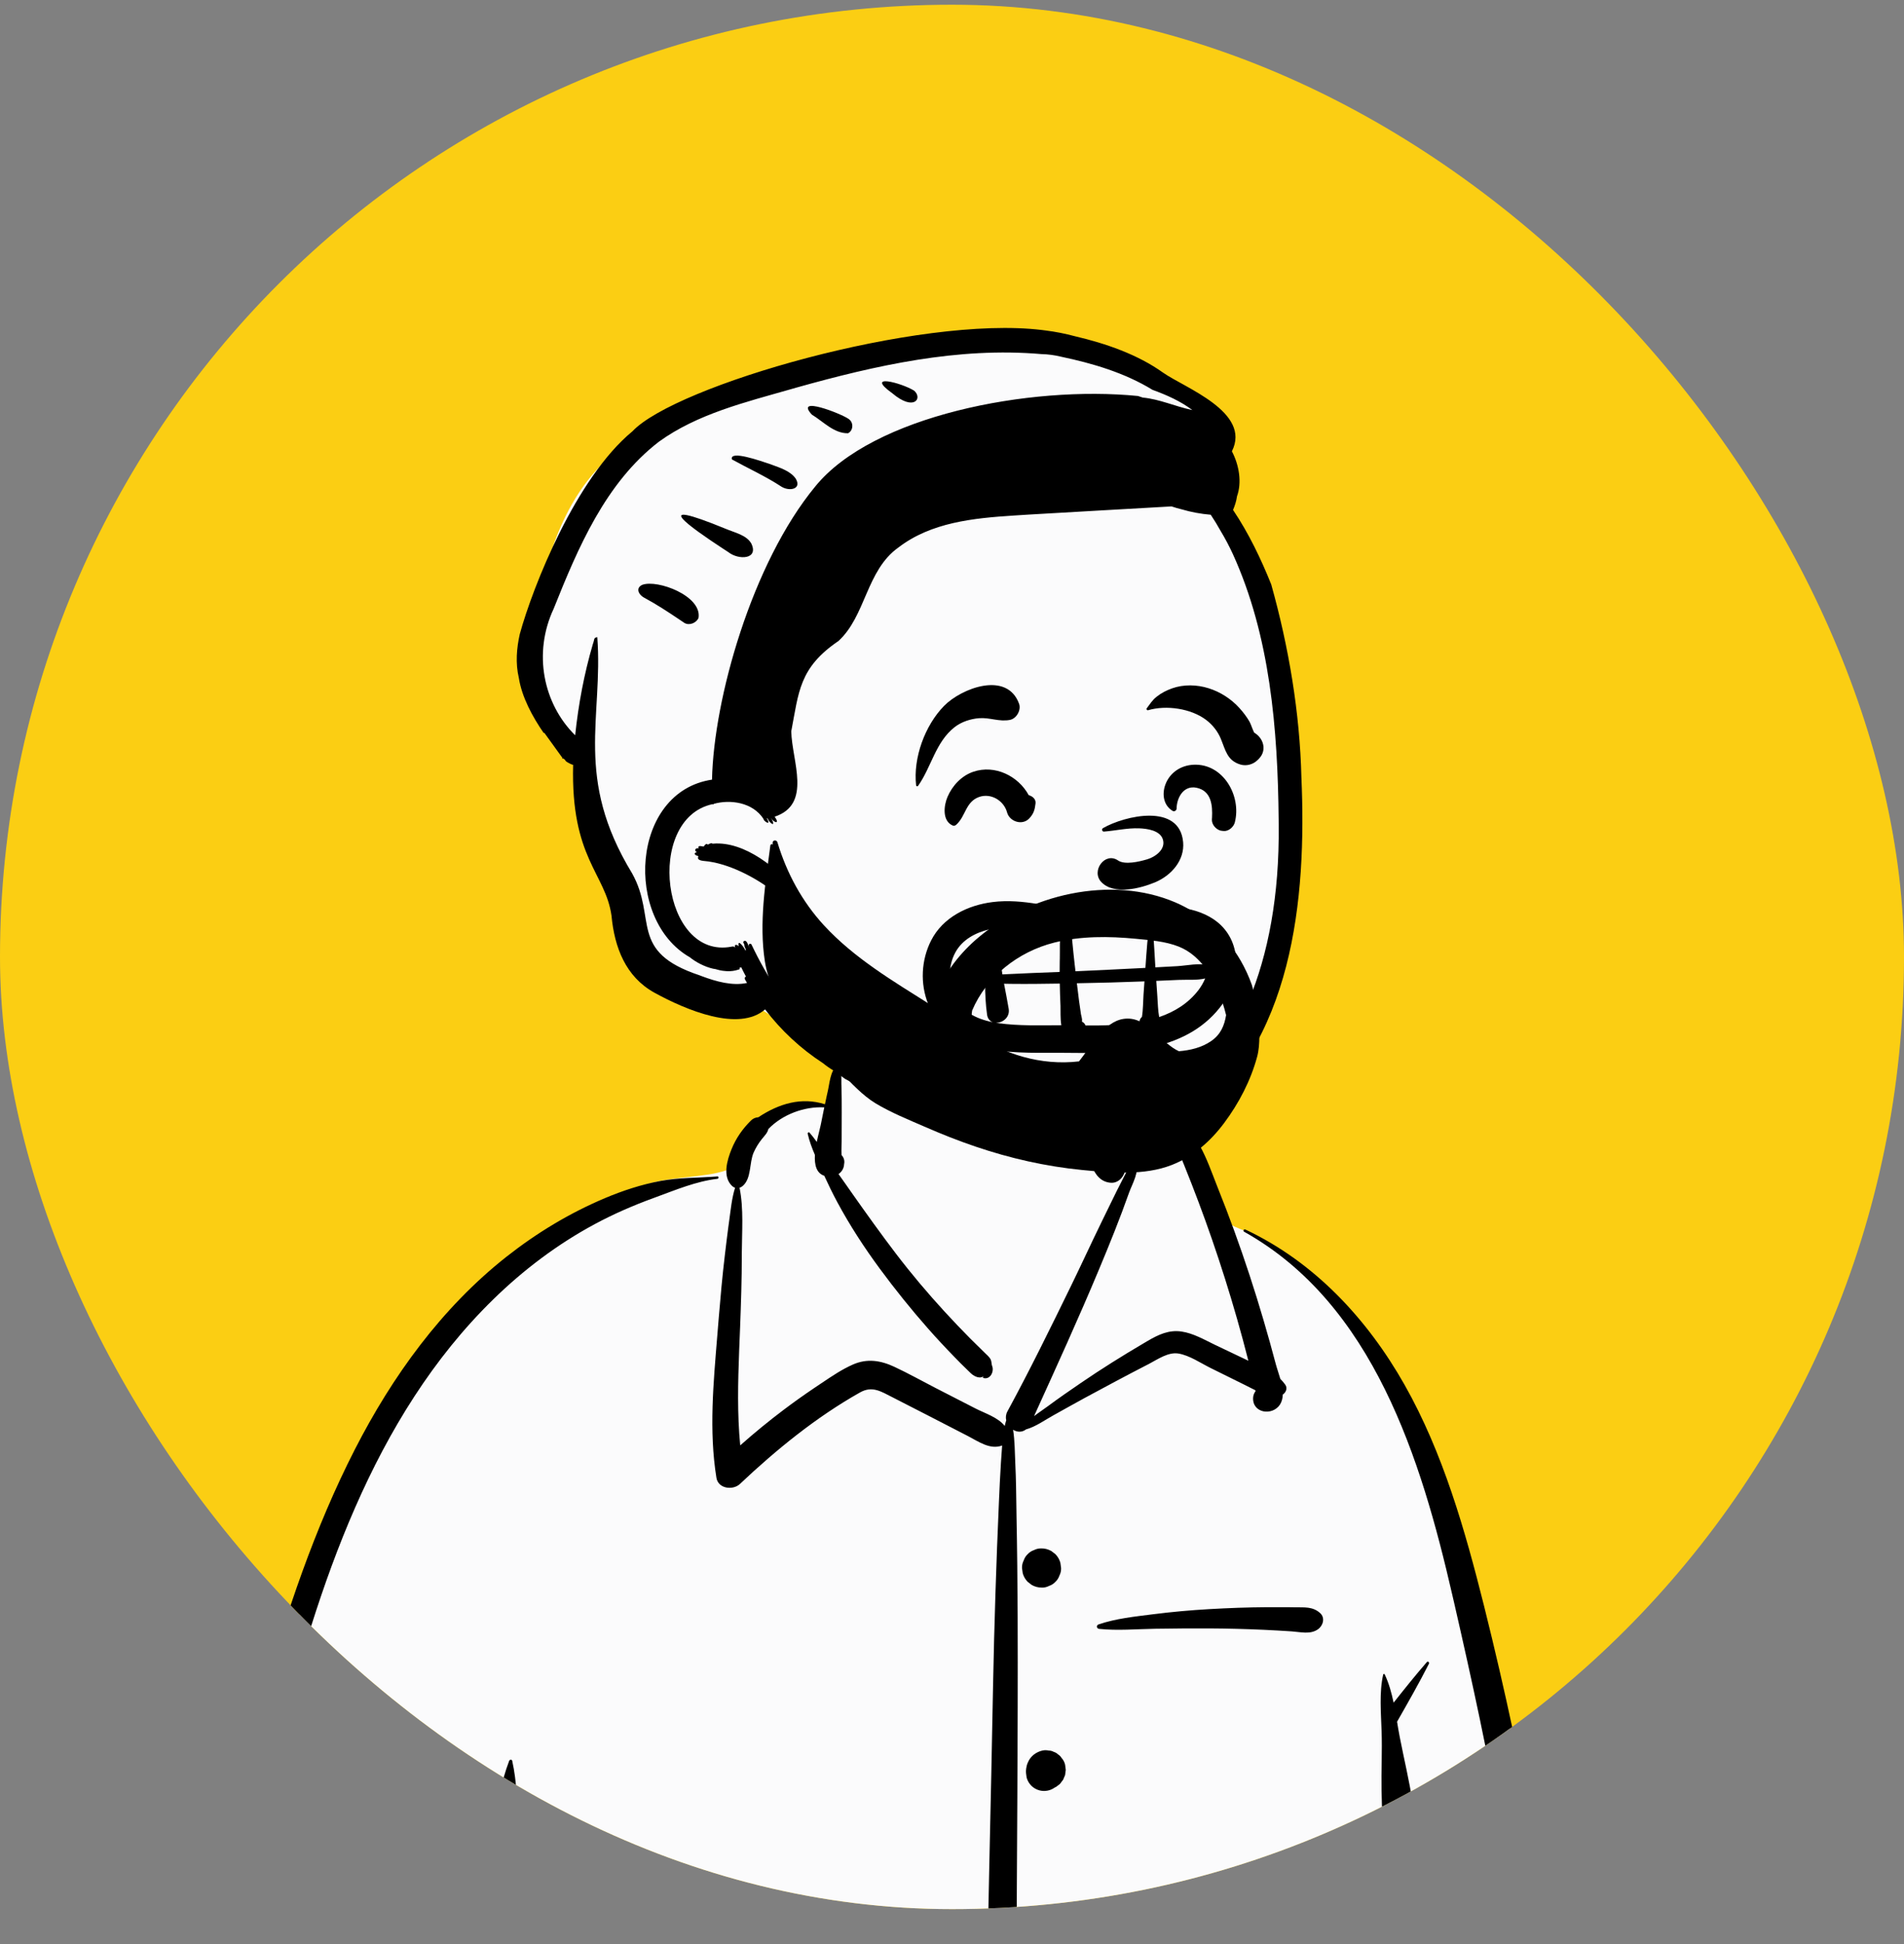 <svg width="48" height="49" viewBox="0 0 48 49" fill="none" xmlns="http://www.w3.org/2000/svg">
<rect x="0" y="0" width="48" height="49" fill="#808080" stroke="none"/>
<g clip-path="url(#clip0_3380_35172)">
<rect y="0.119" width="48" height="48" rx="24" fill="#FBCE13"/>
<path fill-rule="evenodd" clip-rule="evenodd" d="M7.086 58.787C12.951 59.681 18.923 59.725 24.837 59.401C27.177 59.225 29.525 59.194 31.864 59.419C33.246 59.522 39.305 59.986 39.8 58.745C39.488 52.137 38.857 45.473 36.921 39.118C36.125 36.862 35.441 34.989 33.888 33.122C33.398 32.612 32.342 31.543 31.737 31.194C31.212 30.892 30.993 31 30.692 30.489C30.393 29.926 30.172 28.985 29.748 28.587C29.315 28.182 28.674 28.327 27.88 28.457C28.026 26.48 27.116 25.976 25.861 25.6C23.657 24.757 21.48 25.18 20.925 27.871C19.896 27.871 19.318 28.315 18.693 28.741C18.438 28.916 18.616 29.36 18.311 29.497C17.746 29.698 16.749 29.649 16.205 29.897C13.734 31.024 11.533 32.66 10.088 35.047C6.847 40.145 4.621 50.885 5.006 56.927C4.838 57.192 5.071 57.573 5.13 57.858C5.205 58.106 5.448 58.271 5.701 58.243C6.054 58.624 6.6 58.709 7.086 58.787Z" fill="#FBFBFC"/>
<path fill-rule="evenodd" clip-rule="evenodd" d="M31.363 31.045C31.328 31.024 31.359 30.973 31.395 30.99C33.135 31.808 34.469 33.243 35.408 34.902C36.38 36.619 36.934 38.569 37.412 40.474L37.429 40.543C37.939 42.581 38.372 44.641 38.762 46.706C39.157 48.796 39.474 50.9 39.729 53.013C39.855 54.057 39.968 55.103 40.055 56.152C40.099 56.676 40.139 57.2 40.175 57.724C40.189 57.934 40.202 58.144 40.214 58.354L40.222 58.511C40.229 58.654 40.246 58.798 40.211 58.938C40.181 59.06 40.117 59.17 40.06 59.282C39.949 59.502 39.643 59.466 39.522 59.282L39.487 59.228C39.408 59.104 39.341 58.989 39.316 58.836C39.292 58.687 39.291 58.531 39.28 58.38C39.26 58.103 39.243 57.826 39.224 57.55C39.183 56.967 39.138 56.384 39.087 55.802C38.987 54.654 38.879 53.506 38.747 52.36C38.513 50.324 38.219 48.293 37.872 46.273C37.533 44.299 37.105 42.346 36.658 40.395L36.611 40.193C35.829 36.787 34.623 32.865 31.363 31.045ZM12.836 44.382C12.849 44.348 12.904 44.34 12.913 44.382C13.03 44.911 13.042 45.456 13.06 45.997C13.078 46.531 13.077 47.068 13.069 47.602C13.04 49.567 12.987 51.529 12.94 53.494C12.917 54.476 12.895 55.459 12.878 56.441C12.872 56.81 12.867 57.178 12.862 57.547L12.857 58.033C12.854 58.248 12.849 58.46 12.822 58.675C12.805 58.816 12.768 58.95 12.691 59.072C12.636 59.157 12.557 59.201 12.48 59.259L12.466 59.27C12.368 59.348 12.265 59.349 12.168 59.27L12.14 59.248C12.048 59.176 11.968 59.119 11.909 59.004C11.826 58.845 11.813 58.672 11.799 58.496C11.778 58.229 11.792 57.959 11.795 57.692C11.8 57.156 11.808 56.62 11.817 56.084C11.852 54.118 11.92 52.152 12.044 50.19C12.102 49.266 12.181 48.339 12.288 47.418L12.308 47.246C12.34 46.975 12.37 46.699 12.403 46.423C11.908 46.074 11.473 45.651 11.103 45.171C11.075 45.135 11.12 45.086 11.153 45.12C11.532 45.513 11.966 45.827 12.447 46.073C12.526 45.494 12.634 44.919 12.836 44.382ZM21.099 26.86C21.106 26.855 21.116 26.853 21.123 26.86C21.229 26.985 21.208 27.175 21.211 27.332L21.212 27.347C21.219 27.577 21.221 27.806 21.22 28.037L21.218 28.77C21.217 28.871 21.209 28.976 21.214 29.077L21.217 29.116C21.273 29.174 21.299 29.257 21.28 29.34C21.276 29.447 21.221 29.536 21.139 29.592L21.314 29.839L21.488 30.087C21.847 30.597 22.21 31.104 22.588 31.6C22.974 32.106 23.386 32.594 23.816 33.062C24.027 33.291 24.241 33.517 24.46 33.737C24.549 33.827 24.64 33.915 24.73 34.003L24.82 34.092C24.873 34.145 24.94 34.198 24.975 34.265C24.996 34.305 25 34.403 25.008 34.419C25.074 34.565 24.961 34.799 24.772 34.726L24.781 34.72C24.815 34.696 24.793 34.696 24.715 34.719C24.666 34.719 24.619 34.708 24.576 34.685L24.563 34.678C24.502 34.647 24.448 34.587 24.398 34.539L24.386 34.527C24.273 34.421 24.165 34.308 24.056 34.197C23.83 33.965 23.609 33.728 23.395 33.485C22.967 33 22.562 32.495 22.178 31.975C21.788 31.445 21.424 30.887 21.112 30.307C20.993 30.087 20.884 29.862 20.78 29.635C20.578 29.57 20.53 29.354 20.544 29.11C20.47 28.936 20.402 28.757 20.362 28.575C20.357 28.55 20.389 28.526 20.408 28.548C20.473 28.622 20.533 28.701 20.591 28.782C20.626 28.611 20.67 28.453 20.691 28.353L20.78 27.911C20.274 27.884 19.718 28.093 19.369 28.459C19.35 28.554 19.277 28.622 19.206 28.711C19.125 28.812 19.054 28.927 19.001 29.046C18.884 29.31 18.95 29.7 18.722 29.894C18.698 29.914 18.672 29.928 18.644 29.937C18.752 30.468 18.703 31.054 18.701 31.593L18.701 31.641C18.701 32.244 18.681 32.848 18.658 33.451L18.634 34.048C18.604 34.844 18.584 35.64 18.661 36.431C19.013 36.119 19.377 35.82 19.754 35.536C20.002 35.349 20.254 35.169 20.512 34.995L20.721 34.855C20.971 34.687 21.228 34.513 21.502 34.393C21.861 34.235 22.202 34.289 22.548 34.451C22.893 34.612 23.227 34.799 23.566 34.974C23.91 35.151 24.255 35.327 24.599 35.504C24.828 35.621 25.162 35.726 25.329 35.941C25.34 35.894 25.352 35.846 25.367 35.799C25.35 35.727 25.357 35.649 25.397 35.575C25.96 34.538 26.48 33.477 26.997 32.418C27.259 31.881 27.507 31.339 27.769 30.803L28.024 30.281C28.067 30.194 28.11 30.107 28.152 30.02C28.217 29.89 28.284 29.762 28.349 29.632C28.376 29.577 28.41 29.523 28.437 29.468L28.45 29.44C28.451 29.439 28.512 29.244 28.465 29.262L28.46 29.264C28.436 29.278 28.417 29.247 28.432 29.228C28.5 29.144 28.594 29.218 28.632 29.296C28.738 29.509 28.544 29.843 28.469 30.047L28.465 30.058C28.233 30.716 27.971 31.362 27.702 32.005C27.186 33.239 26.632 34.453 26.079 35.67L26.073 35.691C26.19 35.601 26.316 35.518 26.424 35.438C26.696 35.236 26.976 35.044 27.255 34.853C27.768 34.502 28.294 34.174 28.829 33.859L28.936 33.796C29.203 33.64 29.468 33.514 29.785 33.561C30.08 33.604 30.354 33.763 30.62 33.892L30.648 33.905L31.471 34.297C31.383 33.946 31.287 33.596 31.188 33.247C30.994 32.567 30.781 31.893 30.55 31.225C30.334 30.6 30.101 29.983 29.854 29.37L29.779 29.186C29.678 28.934 29.578 28.659 29.291 28.581C29.003 28.504 28.673 28.619 28.41 28.454C28.387 28.44 28.39 28.4 28.419 28.393L28.581 28.352C28.885 28.276 29.242 28.2 29.53 28.273C29.843 28.354 30.103 28.617 30.255 28.892C30.424 29.196 30.543 29.538 30.671 29.863L30.691 29.914C30.839 30.282 30.98 30.652 31.116 31.024C31.387 31.769 31.633 32.522 31.856 33.282C31.964 33.649 32.066 34.017 32.164 34.386C32.192 34.492 32.239 34.621 32.277 34.755C32.321 34.798 32.362 34.846 32.401 34.9C32.465 34.99 32.419 35.096 32.339 35.15C32.336 35.242 32.315 35.329 32.267 35.404C32.075 35.694 31.57 35.62 31.591 35.229C31.594 35.169 31.617 35.112 31.652 35.064L31.651 35.056L31.648 35.041C31.56 34.999 31.472 34.952 31.379 34.906L30.516 34.479C30.266 34.355 29.988 34.163 29.71 34.116C29.451 34.072 29.178 34.266 28.955 34.383L28.94 34.39C28.402 34.667 27.867 34.953 27.335 35.241C27.075 35.382 26.819 35.528 26.56 35.671C26.343 35.79 26.11 35.961 25.866 36.028C25.762 36.109 25.639 36.098 25.54 36.037C25.585 36.318 25.582 36.607 25.596 36.895C25.615 37.28 25.618 37.666 25.624 38.051L25.626 38.196C25.643 39.047 25.651 39.9 25.655 40.752C25.666 43.786 25.633 46.821 25.625 49.855C25.621 51.379 25.591 52.905 25.551 54.428C25.535 55.074 25.5 55.719 25.462 56.364L25.441 56.715C25.397 57.458 25.371 58.208 25.234 58.94C25.216 59.035 25.055 59.038 25.039 58.94C24.913 58.155 24.906 57.354 24.882 56.56L24.877 56.402C24.847 55.55 24.834 54.698 24.837 53.846C24.847 50.81 24.926 47.777 24.99 44.743C25.023 43.218 25.044 41.693 25.095 40.169C25.12 39.406 25.148 38.644 25.182 37.882C25.197 37.541 25.212 37.201 25.234 36.861L25.244 36.716C25.251 36.621 25.257 36.527 25.264 36.434C24.958 36.546 24.677 36.339 24.402 36.196C24.084 36.033 23.767 35.869 23.449 35.705L23.131 35.542L22.495 35.216C22.208 35.07 21.988 34.924 21.682 35.096C20.581 35.715 19.569 36.539 18.653 37.404C18.477 37.569 18.105 37.525 18.061 37.247C17.87 36.06 17.986 34.855 18.083 33.665L18.119 33.223C18.163 32.695 18.21 32.167 18.273 31.641C18.301 31.405 18.329 31.17 18.36 30.936L18.384 30.76C18.423 30.481 18.448 30.205 18.531 29.938C18.505 29.929 18.479 29.915 18.457 29.894C18.208 29.658 18.328 29.247 18.442 28.966C18.554 28.688 18.724 28.446 18.938 28.237C18.985 28.192 19.051 28.163 19.117 28.161C19.636 27.817 20.205 27.645 20.797 27.833C20.813 27.753 20.83 27.673 20.848 27.594L20.866 27.515C20.913 27.317 20.93 26.992 21.099 26.86ZM26.415 57.972C26.576 57.928 26.752 57.974 26.87 58.093C26.988 58.211 27.035 58.387 26.99 58.549C26.968 58.628 26.928 58.697 26.87 58.756C26.816 58.81 26.753 58.848 26.68 58.871L26.663 58.876L26.637 58.887C26.557 58.909 26.476 58.909 26.395 58.887C26.318 58.866 26.251 58.827 26.194 58.77C26.138 58.713 26.099 58.646 26.077 58.569C26.055 58.488 26.055 58.407 26.077 58.326L26.088 58.3C26.11 58.22 26.151 58.151 26.208 58.093C26.267 58.034 26.336 57.994 26.415 57.972ZM35.971 41.893C35.998 41.862 36.041 41.901 36.024 41.934C35.774 42.426 35.494 42.916 35.22 43.396C35.242 43.529 35.264 43.661 35.289 43.789C35.396 44.338 35.527 44.877 35.612 45.43C35.919 47.421 36.078 49.432 36.215 51.441C36.352 53.456 36.37 55.472 36.391 57.492C36.392 57.667 36.258 57.87 36.078 57.903C35.996 57.918 35.934 57.915 35.852 57.903C35.665 57.875 35.548 57.66 35.54 57.492C35.486 56.363 35.414 55.236 35.33 54.109C35.182 52.111 35.091 50.108 34.971 48.109L34.929 47.41C34.884 46.652 34.842 45.895 34.829 45.136C34.82 44.634 34.847 44.131 34.83 43.629C34.815 43.166 34.768 42.662 34.87 42.207C34.874 42.19 34.901 42.185 34.908 42.202C35.014 42.425 35.081 42.668 35.133 42.916C35.406 42.57 35.684 42.223 35.971 41.893ZM18.086 29.652C18.124 29.65 18.123 29.707 18.086 29.712C17.55 29.774 17.032 29.993 16.526 30.178L16.483 30.194C15.972 30.38 15.473 30.596 14.994 30.854C14.056 31.358 13.195 32.008 12.434 32.752C9.394 35.721 8.009 40.003 6.994 44.027C6.43 46.263 6.029 48.536 5.769 50.827C5.64 51.96 5.55 53.097 5.497 54.236C5.469 54.82 5.452 55.404 5.445 55.989C5.442 56.288 5.44 56.588 5.441 56.887C5.441 57.024 5.465 57.197 5.429 57.33C5.395 57.453 5.299 57.562 5.228 57.665C5.144 57.787 4.994 57.78 4.909 57.665L4.877 57.623C4.786 57.502 4.698 57.387 4.685 57.229C4.671 57.06 4.681 56.886 4.68 56.716C4.679 56.374 4.683 56.032 4.69 55.69C4.703 55.034 4.729 54.379 4.767 53.724C4.845 52.395 4.973 51.07 5.156 49.752C5.482 47.409 5.97 45.089 6.609 42.812C7.213 40.664 7.928 38.523 8.946 36.533C9.891 34.686 11.132 32.967 12.768 31.676C13.53 31.076 14.358 30.576 15.251 30.199C15.702 30.009 16.175 29.854 16.656 29.765C17.132 29.678 17.606 29.69 18.086 29.652ZM26.507 54.175C26.592 54.175 26.687 54.194 26.76 54.241L26.857 54.316C26.884 54.35 26.91 54.384 26.936 54.419C26.997 54.498 27.005 54.627 26.992 54.722C26.989 54.785 26.971 54.844 26.936 54.898L26.862 54.995C26.791 55.053 26.731 55.095 26.645 55.123C26.6 55.137 26.556 55.14 26.513 55.138L26.498 55.137L26.507 55.138L26.492 55.137C26.478 55.136 26.464 55.134 26.45 55.132C26.44 55.131 26.43 55.13 26.421 55.129C26.411 55.128 26.402 55.128 26.393 55.129C26.283 55.139 26.173 55.076 26.095 55.005C26.025 54.94 25.962 54.803 25.972 54.706L25.976 54.666C25.983 54.597 25.989 54.57 26.018 54.501C26.046 54.434 26.085 54.376 26.139 54.326C26.241 54.23 26.367 54.176 26.507 54.175ZM26.168 49.167C26.313 49.008 26.563 48.996 26.744 49.092C26.788 49.116 26.828 49.153 26.867 49.185C26.965 49.264 27.003 49.407 27.009 49.527C27.014 49.646 26.951 49.788 26.867 49.87L26.847 49.89C26.796 49.939 26.724 49.981 26.654 49.994C26.54 50.015 26.445 50.015 26.339 49.97C26.248 49.931 26.17 49.87 26.117 49.786L26.108 49.772C26.105 49.766 26.101 49.76 26.098 49.754L26.093 49.745C25.992 49.549 26.019 49.329 26.168 49.167ZM26.243 44.132C26.309 44.111 26.374 44.108 26.44 44.123C26.485 44.123 26.526 44.134 26.565 44.156C26.606 44.168 26.643 44.189 26.674 44.22C26.711 44.242 26.74 44.272 26.762 44.309C26.806 44.357 26.835 44.413 26.851 44.477L26.868 44.609L26.851 44.741L26.801 44.859C26.787 44.877 26.773 44.895 26.759 44.913C26.737 44.95 26.708 44.98 26.671 45.002C26.646 45.026 26.619 45.044 26.588 45.056C26.478 45.136 26.331 45.161 26.201 45.125C26.123 45.104 26.056 45.064 25.999 45.008C25.943 44.95 25.903 44.883 25.882 44.806L25.873 44.743C25.861 44.66 25.86 44.614 25.883 44.509C25.893 44.462 25.923 44.397 25.939 44.369C26.006 44.252 26.115 44.171 26.243 44.132ZM31.946 40.509C32.135 40.508 32.323 40.508 32.512 40.51L32.653 40.512C32.89 40.516 33.093 40.491 33.279 40.656C33.414 40.776 33.355 40.976 33.226 41.066C33.032 41.203 32.788 41.134 32.565 41.119C32.329 41.103 32.093 41.09 31.858 41.079C31.401 41.059 30.944 41.046 30.487 41.044C30.031 41.042 29.574 41.046 29.118 41.053C28.654 41.061 28.17 41.104 27.709 41.056C27.645 41.05 27.631 40.966 27.694 40.944C28.128 40.794 28.618 40.745 29.073 40.687C29.544 40.627 30.014 40.585 30.487 40.558C30.973 40.53 31.459 40.512 31.946 40.509ZM26.242 39.028L26.258 39.028C26.341 39.028 26.418 39.048 26.491 39.087L26.506 39.095L26.606 39.172C26.667 39.234 26.709 39.307 26.732 39.39L26.75 39.522C26.753 39.59 26.738 39.653 26.708 39.712C26.688 39.773 26.654 39.826 26.606 39.871C26.561 39.919 26.508 39.953 26.447 39.973C26.393 40.001 26.335 40.016 26.273 40.016L26.258 40.015C26.169 40.015 26.086 39.992 26.009 39.948L25.909 39.871C25.848 39.809 25.806 39.736 25.783 39.653L25.765 39.522C25.763 39.453 25.777 39.39 25.808 39.331C25.828 39.27 25.861 39.217 25.909 39.172C25.954 39.124 26.007 39.09 26.068 39.07C26.122 39.042 26.18 39.028 26.242 39.028ZM27.702 27.43C27.808 27.276 28 27.413 27.973 27.537C27.98 27.884 27.998 28.222 28.077 28.563C28.113 28.719 28.16 28.875 28.233 29.018L28.264 29.078C28.359 29.265 28.432 29.442 28.305 29.648C28.245 29.744 28.136 29.817 28.018 29.812C27.497 29.79 27.425 29.062 27.394 28.656C27.361 28.237 27.463 27.777 27.702 27.43Z" fill="black"/>
<path fill-rule="evenodd" clip-rule="evenodd" d="M24.691 8.613C26.701 8.613 29.112 9.59 29.317 9.61L29.323 9.61C29.431 9.61 29.852 9.932 30.588 10.576L29.791 12.133L29.856 12.195C30.164 12.491 30.427 12.761 30.635 12.974C32.332 14.713 32.637 21.541 32.237 23.922C31.837 26.303 31.096 28.633 27.649 28.633C24.201 28.633 20.365 26.554 19.774 25.907C19.38 25.475 18.938 25.269 18.447 25.287C18.427 25.261 18.407 25.236 18.387 25.21L18.314 25.2C17.635 25.101 17.148 24.968 16.854 24.802C16.279 24.476 15.647 22.762 15.647 22.384C15.647 22.01 14.704 19.291 14.685 19.003L14.685 18.995C14.685 18.755 13.452 17.649 13.452 17.298C13.452 16.947 13.204 16.968 13.452 15.73L13.524 15.367C13.789 14.05 14.306 11.868 16.279 10.92C18.447 9.878 22.66 8.613 24.691 8.613Z" fill="#FBFBFC"/>
<path fill-rule="evenodd" clip-rule="evenodd" d="M15.944 10.871C17.026 9.72 23.164 7.941 26.269 8.318L26.362 8.33C26.61 8.361 26.854 8.409 27.095 8.474C27.874 8.656 28.679 8.933 29.323 9.394C29.86 9.772 31.556 10.388 31.056 11.375C31.241 11.727 31.31 12.162 31.185 12.509C31.169 12.628 31.133 12.739 31.085 12.853C31.481 13.439 31.795 14.101 32.048 14.731C32.492 16.316 32.768 17.966 32.808 19.583C32.943 22.656 32.606 26.327 29.937 28.314C28.324 29.573 25.798 29.615 23.986 28.054C23.883 27.932 23.399 27.603 23.561 27.545C23.609 27.596 23.658 27.645 23.709 27.694C23.706 27.689 23.706 27.683 23.707 27.677L23.659 27.634C23.57 27.552 23.455 27.432 23.586 27.456C23.592 27.462 23.599 27.468 23.605 27.475C23.633 27.492 23.654 27.506 23.67 27.519L23.678 27.526L23.676 27.523C23.6 27.442 23.555 27.36 23.668 27.412L23.683 27.419C23.733 27.473 23.784 27.523 23.836 27.573C23.835 27.567 23.836 27.561 23.84 27.555L23.791 27.508C23.744 27.461 23.751 27.461 23.774 27.424C23.673 27.282 23.861 27.366 23.875 27.421C23.992 27.393 24.096 27.615 24.171 27.642C27.493 30.203 32.315 27.93 32.236 20.795L32.235 20.656C32.212 18.374 32.021 16.029 31.08 13.964C30.988 13.765 30.886 13.571 30.773 13.384C30.695 13.244 30.612 13.107 30.523 12.974C30.273 12.953 30.026 12.908 29.783 12.836C29.699 12.815 29.616 12.792 29.534 12.764C28.327 12.83 27.147 12.902 25.937 12.97L25.559 12.994C24.534 13.06 23.474 13.166 22.647 13.801C21.835 14.38 21.831 15.521 21.137 16.157C20.146 16.831 20.138 17.439 19.948 18.432C19.962 19.181 20.48 20.27 19.529 20.585C19.69 20.814 19.466 20.704 19.448 20.623C19.447 20.624 19.445 20.624 19.444 20.624C19.586 20.891 19.376 20.723 19.358 20.637C19.346 20.634 19.335 20.626 19.324 20.615C19.468 20.848 19.235 20.685 19.249 20.642C18.971 20.214 18.398 20.147 17.995 20.261C17.99 20.276 17.972 20.277 17.961 20.269C16.244 20.642 16.687 24.204 18.446 23.86C18.521 23.844 18.519 23.881 18.534 23.884C18.494 23.777 18.608 23.821 18.607 23.843L18.614 23.843C18.62 23.842 18.617 23.842 18.621 23.843C18.582 23.624 18.803 23.941 18.786 23.954C18.793 23.95 18.8 23.948 18.807 23.947L18.799 23.926C18.763 23.828 18.766 23.869 18.766 23.813C18.738 23.744 18.736 23.774 18.743 23.729C18.84 23.653 18.868 23.882 18.901 23.898C18.845 23.821 18.889 23.758 18.942 23.8C19.338 24.635 19.849 25.42 20.511 26.038C20.583 26.095 20.656 26.152 20.732 26.205C21.013 26.45 21.445 26.608 21.708 26.826C21.708 26.829 21.706 26.834 21.703 26.838L21.709 26.844L21.716 26.85L21.807 26.894C21.834 26.917 21.858 26.942 21.88 26.971C21.903 26.997 21.923 27.027 21.94 27.058C21.949 27.096 21.93 27.111 21.894 27.095C21.878 27.09 21.862 27.083 21.847 27.078C21.848 27.079 21.848 27.08 21.849 27.081C21.854 27.088 21.889 27.169 21.849 27.156L21.844 27.154C21.822 27.146 21.8 27.137 21.779 27.129C21.804 27.161 21.827 27.195 21.848 27.225C21.87 27.248 21.884 27.275 21.889 27.305C21.888 27.322 21.879 27.329 21.861 27.327C21.835 27.319 21.81 27.31 21.784 27.3L21.791 27.314C21.81 27.35 21.835 27.41 21.79 27.39C21.751 27.378 21.713 27.364 21.675 27.348C21.672 27.355 21.666 27.357 21.653 27.351C21.533 27.308 21.418 27.256 21.307 27.195C21.209 27.123 21.111 27.054 21.013 26.983C20.921 26.928 20.832 26.866 20.747 26.797C20.18 26.429 19.683 25.962 19.288 25.442C18.629 26.014 17.31 25.467 16.495 25.019C15.773 24.619 15.49 23.878 15.416 23.079C15.264 22.004 14.388 21.636 14.449 19.277C14.447 19.278 14.446 19.278 14.444 19.278C14.412 19.268 14.381 19.256 14.352 19.239C14.322 19.225 14.294 19.208 14.267 19.187L14.234 19.142C14.217 19.132 14.202 19.122 14.19 19.113L14.184 19.12C14.165 19.143 14.178 19.109 14.179 19.102L14.122 19.024C13.987 18.839 13.839 18.632 13.719 18.466L13.715 18.473C13.712 18.478 13.711 18.482 13.712 18.483C13.425 18.07 13.155 17.57 13.08 17.087C12.991 16.714 13.026 16.33 13.103 15.985C13.434 14.777 14.52 12.043 15.944 10.871ZM23.736 27.581L23.718 27.565L23.733 27.585C23.742 27.595 23.75 27.604 23.764 27.613C23.763 27.61 23.763 27.607 23.764 27.604C23.755 27.597 23.745 27.589 23.736 27.581ZM26.255 8.925C24.149 8.743 22.078 9.209 20.069 9.772L19.93 9.812C18.787 10.139 17.579 10.433 16.613 11.132C15.264 12.168 14.568 13.816 13.96 15.338C13.429 16.469 13.7 17.743 14.5 18.533C14.583 17.748 14.725 16.987 14.947 16.231C14.993 16.113 14.958 16.075 15.058 16.059C15.209 18.095 14.467 19.599 15.935 22.012C16.572 23.15 15.835 23.983 17.634 24.582L17.683 24.601C18.058 24.742 18.467 24.855 18.834 24.775L18.801 24.722C18.768 24.666 18.758 24.64 18.806 24.616C18.805 24.613 18.803 24.61 18.802 24.607C18.762 24.533 18.724 24.457 18.687 24.381C18.673 24.385 18.658 24.389 18.642 24.393C18.652 24.412 18.654 24.43 18.626 24.436C18.527 24.47 18.425 24.484 18.322 24.478L18.299 24.476C18.182 24.469 18.108 24.447 18.041 24.427C18.02 24.424 17.997 24.42 17.976 24.416C17.763 24.368 17.537 24.248 17.391 24.128C15.728 23.181 15.9 19.956 17.95 19.651C17.992 17.621 18.956 14.195 20.554 12.26C21.999 10.481 25.945 9.709 28.689 9.981C28.729 9.995 28.769 10.008 28.809 10.021C29.233 10.059 29.636 10.248 30.06 10.336C29.756 10.108 29.41 9.955 29.055 9.826C28.347 9.392 27.535 9.156 26.75 8.991C26.587 8.951 26.423 8.929 26.255 8.925ZM17.857 21.282C17.967 21.222 17.954 21.28 17.98 21.264C18.773 21.199 19.628 21.895 20.071 22.475C20.036 22.512 19.941 22.404 19.925 22.387C19.922 22.389 19.92 22.391 19.917 22.392L19.93 22.409C20.109 22.668 19.753 22.363 19.72 22.301C19.714 22.304 19.708 22.305 19.701 22.304C19.729 22.332 19.816 22.404 19.831 22.456L19.853 22.475C20.069 22.66 20.051 22.799 19.806 22.536C19.812 22.549 19.814 22.56 19.81 22.569L19.819 22.574C19.939 22.659 20.038 22.894 19.787 22.652C19.813 22.829 19.537 22.488 19.528 22.491C19.052 22.115 18.35 21.75 17.752 21.701L17.731 21.699C17.622 21.685 17.57 21.652 17.608 21.58C17.473 21.548 17.505 21.482 17.569 21.484C17.473 21.421 17.559 21.361 17.614 21.384C17.576 21.279 17.729 21.349 17.743 21.334C17.822 21.212 17.843 21.314 17.857 21.282ZM16.194 14.74C16.575 14.6 17.7 15.019 17.61 15.574C17.556 15.701 17.38 15.774 17.256 15.702L17.094 15.593C16.812 15.404 16.558 15.238 16.255 15.073C16.09 14.991 16.019 14.817 16.194 14.74ZM18.361 13.916L18.214 13.82C17.42 13.299 16.298 12.51 18.288 13.326C18.515 13.424 18.817 13.482 18.94 13.698C19.135 14.098 18.623 14.124 18.361 13.916ZM18.451 11.579C18.387 11.336 19.18 11.621 19.41 11.696L19.445 11.709C19.67 11.793 19.927 11.871 20.061 12.065C20.219 12.333 19.9 12.389 19.703 12.268C19.299 12.003 18.855 11.803 18.451 11.579ZM20.466 10.45C20.02 9.961 21.214 10.429 21.393 10.559L21.398 10.563C21.532 10.657 21.505 10.86 21.379 10.92C21.022 10.926 20.76 10.628 20.466 10.45ZM22.497 9.914C21.787 9.403 22.722 9.646 23.046 9.847C23.267 10.042 23.04 10.373 22.497 9.914Z" fill="black"/>
<path fill-rule="evenodd" clip-rule="evenodd" d="M25.029 22.736C25.799 22.642 26.545 22.878 27.297 22.998C27.695 23.06 28.092 23.107 28.494 23.125C28.575 23.128 28.656 23.13 28.737 23.132C28.744 23.061 28.784 22.995 28.871 22.956C29.048 22.875 29.189 22.839 29.384 22.847C29.562 22.854 29.74 22.872 29.916 22.904C30.234 22.963 30.553 23.096 30.786 23.326C31.325 23.86 31.243 24.717 30.826 25.298C29.967 26.498 28.397 26.554 27.053 26.538L26.929 26.537C25.706 26.519 23.955 26.702 23.399 25.306C23.194 24.793 23.223 24.198 23.473 23.706C23.771 23.118 24.4 22.813 25.029 22.736ZM28.852 24.735L28.841 24.736C28.277 24.758 27.713 24.773 27.148 24.783C27.165 24.928 27.183 25.074 27.202 25.219C27.218 25.333 27.234 25.447 27.251 25.561C27.259 25.609 27.285 25.684 27.278 25.731L27.275 25.75C27.304 25.764 27.331 25.785 27.35 25.815C27.357 25.826 27.362 25.837 27.367 25.847C27.805 25.851 28.277 25.842 28.724 25.762L28.724 25.753C28.733 25.695 28.756 25.657 28.788 25.631C28.819 25.448 28.816 25.254 28.828 25.073C28.836 24.96 28.844 24.848 28.852 24.735ZM26.717 24.791C26.311 24.797 25.904 24.803 25.497 24.798L25.312 24.795C25.351 25.005 25.394 25.214 25.429 25.425C25.466 25.645 25.273 25.784 25.106 25.779C25.124 25.782 25.143 25.785 25.162 25.788C25.684 25.862 26.226 25.842 26.756 25.841C26.728 25.675 26.739 25.486 26.735 25.347L26.734 25.326C26.726 25.147 26.72 24.969 26.717 24.791ZM23.955 24.752C23.969 24.861 23.996 24.968 24.037 25.067C24.211 25.487 24.609 25.683 25.03 25.765C24.957 25.74 24.899 25.679 24.884 25.575C24.848 25.316 24.835 25.053 24.834 24.79C24.54 24.788 24.245 24.781 23.955 24.752ZM30.383 24.662C30.174 24.712 29.931 24.689 29.726 24.698C29.534 24.707 29.342 24.715 29.15 24.723C29.159 24.854 29.168 24.986 29.177 25.117C29.189 25.287 29.191 25.466 29.223 25.635C29.61 25.503 29.956 25.291 30.216 24.952C30.28 24.867 30.338 24.768 30.383 24.662ZM24.941 23.425C24.593 23.507 24.264 23.681 24.087 24.001C23.982 24.19 23.936 24.414 23.945 24.636C24.239 24.601 24.538 24.588 24.836 24.578C24.837 24.524 24.838 24.47 24.839 24.416L24.844 24.279C24.852 24.017 24.856 23.689 24.941 23.425ZM26.741 23.456L26.588 23.439C26.163 23.391 25.738 23.34 25.313 23.369C25.251 23.373 25.189 23.38 25.126 23.389C25.201 23.661 25.195 23.98 25.226 24.25C25.238 24.354 25.254 24.457 25.271 24.56L25.345 24.556C25.801 24.532 26.258 24.516 26.714 24.498C26.714 24.412 26.715 24.326 26.716 24.24L26.718 24.154C26.723 23.934 26.709 23.687 26.741 23.456ZM28.877 23.422C28.432 23.494 27.971 23.509 27.534 23.509C27.359 23.51 27.184 23.499 27.01 23.483C27.021 23.577 27.027 23.671 27.036 23.763C27.053 23.948 27.073 24.134 27.094 24.319L27.113 24.481C27.674 24.456 28.236 24.428 28.797 24.4L28.876 24.395L28.898 24.084C28.913 23.876 28.93 23.669 28.954 23.462L28.936 23.455C28.915 23.447 28.896 23.435 28.877 23.422ZM29.07 23.499C29.095 23.793 29.109 24.087 29.127 24.382L29.497 24.362C29.558 24.359 29.62 24.355 29.682 24.352C29.921 24.338 30.23 24.265 30.466 24.333C30.485 24.117 30.423 23.906 30.229 23.761C29.887 23.506 29.452 23.597 29.07 23.499ZM27.806 20.873C28.357 20.557 29.74 20.234 29.827 21.228C29.867 21.685 29.528 22.064 29.132 22.233L29.117 22.24C28.746 22.393 28.087 22.566 27.766 22.234C27.498 21.957 27.853 21.462 28.186 21.688C28.357 21.804 28.716 21.719 28.907 21.663L28.919 21.66C29.125 21.599 29.399 21.405 29.314 21.151C29.238 20.927 28.918 20.886 28.718 20.878C28.418 20.867 28.127 20.937 27.83 20.96C27.783 20.963 27.768 20.895 27.806 20.873ZM30.089 19.275C30.836 19.24 31.302 20.058 31.13 20.729C31.1 20.845 30.971 20.958 30.846 20.945L30.815 20.942C30.799 20.941 30.783 20.939 30.768 20.935C30.65 20.902 30.544 20.779 30.552 20.651L30.555 20.613C30.572 20.297 30.538 19.931 30.162 19.855C29.844 19.79 29.666 20.097 29.662 20.38C29.661 20.43 29.605 20.465 29.561 20.438C29.33 20.298 29.291 20.018 29.378 19.778C29.49 19.473 29.769 19.29 30.089 19.275ZM24.54 19.451C25.084 19.268 25.671 19.559 25.934 20.042C26.027 20.068 26.119 20.14 26.106 20.249C26.088 20.407 26.06 20.506 25.951 20.625C25.781 20.812 25.462 20.716 25.391 20.486L25.388 20.476C25.308 20.179 24.982 19.983 24.685 20.087C24.338 20.209 24.348 20.576 24.104 20.79C24.076 20.815 24.041 20.819 24.007 20.803C23.748 20.677 23.795 20.3 23.887 20.085C24.008 19.802 24.243 19.55 24.54 19.451ZM23.798 17.794C24.239 17.343 25.389 16.906 25.691 17.739C25.748 17.898 25.626 18.112 25.461 18.145C25.191 18.198 24.952 18.081 24.684 18.102C24.467 18.119 24.241 18.192 24.067 18.327C23.587 18.7 23.481 19.331 23.146 19.806C23.13 19.829 23.098 19.82 23.095 19.792C23.019 19.101 23.316 18.288 23.798 17.794ZM29.549 17.35C29.842 17.246 30.173 17.255 30.467 17.347C30.764 17.439 31.036 17.615 31.245 17.845C31.34 17.95 31.428 18.065 31.499 18.187C31.536 18.252 31.576 18.386 31.618 18.466C31.849 18.6 31.947 18.904 31.741 19.12L31.732 19.13L31.704 19.157C31.593 19.267 31.426 19.315 31.274 19.271C30.936 19.172 30.895 18.905 30.777 18.621C30.7 18.433 30.567 18.267 30.406 18.145C30.026 17.857 29.402 17.766 28.944 17.901C28.919 17.909 28.891 17.877 28.908 17.855C28.995 17.742 29.045 17.65 29.161 17.559C29.279 17.466 29.408 17.4 29.549 17.35Z" fill="black"/>
<path fill-rule="evenodd" clip-rule="evenodd" d="M24.508 25.469C24.871 24.615 25.665 23.988 26.578 23.758C27.249 23.59 27.953 23.596 28.636 23.662C28.995 23.697 29.379 23.725 29.716 23.859C30.005 23.973 30.24 24.188 30.416 24.441C30.627 24.74 30.77 25.083 30.87 25.435C30.884 25.485 30.898 25.535 30.91 25.586C30.866 25.851 30.774 26.076 30.529 26.243C30.29 26.406 30.005 26.473 29.72 26.496C29.692 26.483 29.665 26.469 29.641 26.455C29.198 26.201 28.886 25.6 28.326 25.681C27.827 25.754 27.499 26.383 27.202 26.752C26.249 26.864 25.297 26.577 24.522 26.03C24.483 25.843 24.48 25.655 24.508 25.469ZM31.558 24.821C31.482 24.607 31.386 24.399 31.272 24.203C30.896 23.556 30.318 23.041 29.633 22.746C28.011 22.05 25.913 22.541 24.603 23.683C24.156 24.073 23.703 24.646 23.567 25.263C23.526 25.271 23.487 25.293 23.455 25.323C22.509 24.725 21.535 24.151 20.772 23.323C20.219 22.721 19.834 22.009 19.598 21.227C19.578 21.163 19.475 21.172 19.478 21.244C19.479 21.26 19.48 21.277 19.481 21.294C19.471 21.263 19.424 21.279 19.421 21.308C19.294 22.259 19.135 23.266 19.281 24.221C19.369 24.791 19.627 25.209 19.972 25.659C20.342 26.142 20.761 26.591 21.189 27.022C21.46 27.296 21.744 27.611 22.077 27.812C22.464 28.044 22.903 28.222 23.316 28.401C23.736 28.585 24.162 28.754 24.597 28.901C25.465 29.196 26.363 29.399 27.276 29.489C28.007 29.56 28.843 29.637 29.544 29.362C30.081 29.15 30.515 28.768 30.858 28.309C31.233 27.808 31.529 27.238 31.692 26.637C31.862 26.012 31.594 24.922 31.558 24.821Z" fill="black"/>
</g>
<defs>
<clipPath id="clip0_3380_35172">
<rect y="0.119" width="48" height="48" rx="24" fill="white"/>
</clipPath>
</defs>
</svg>
